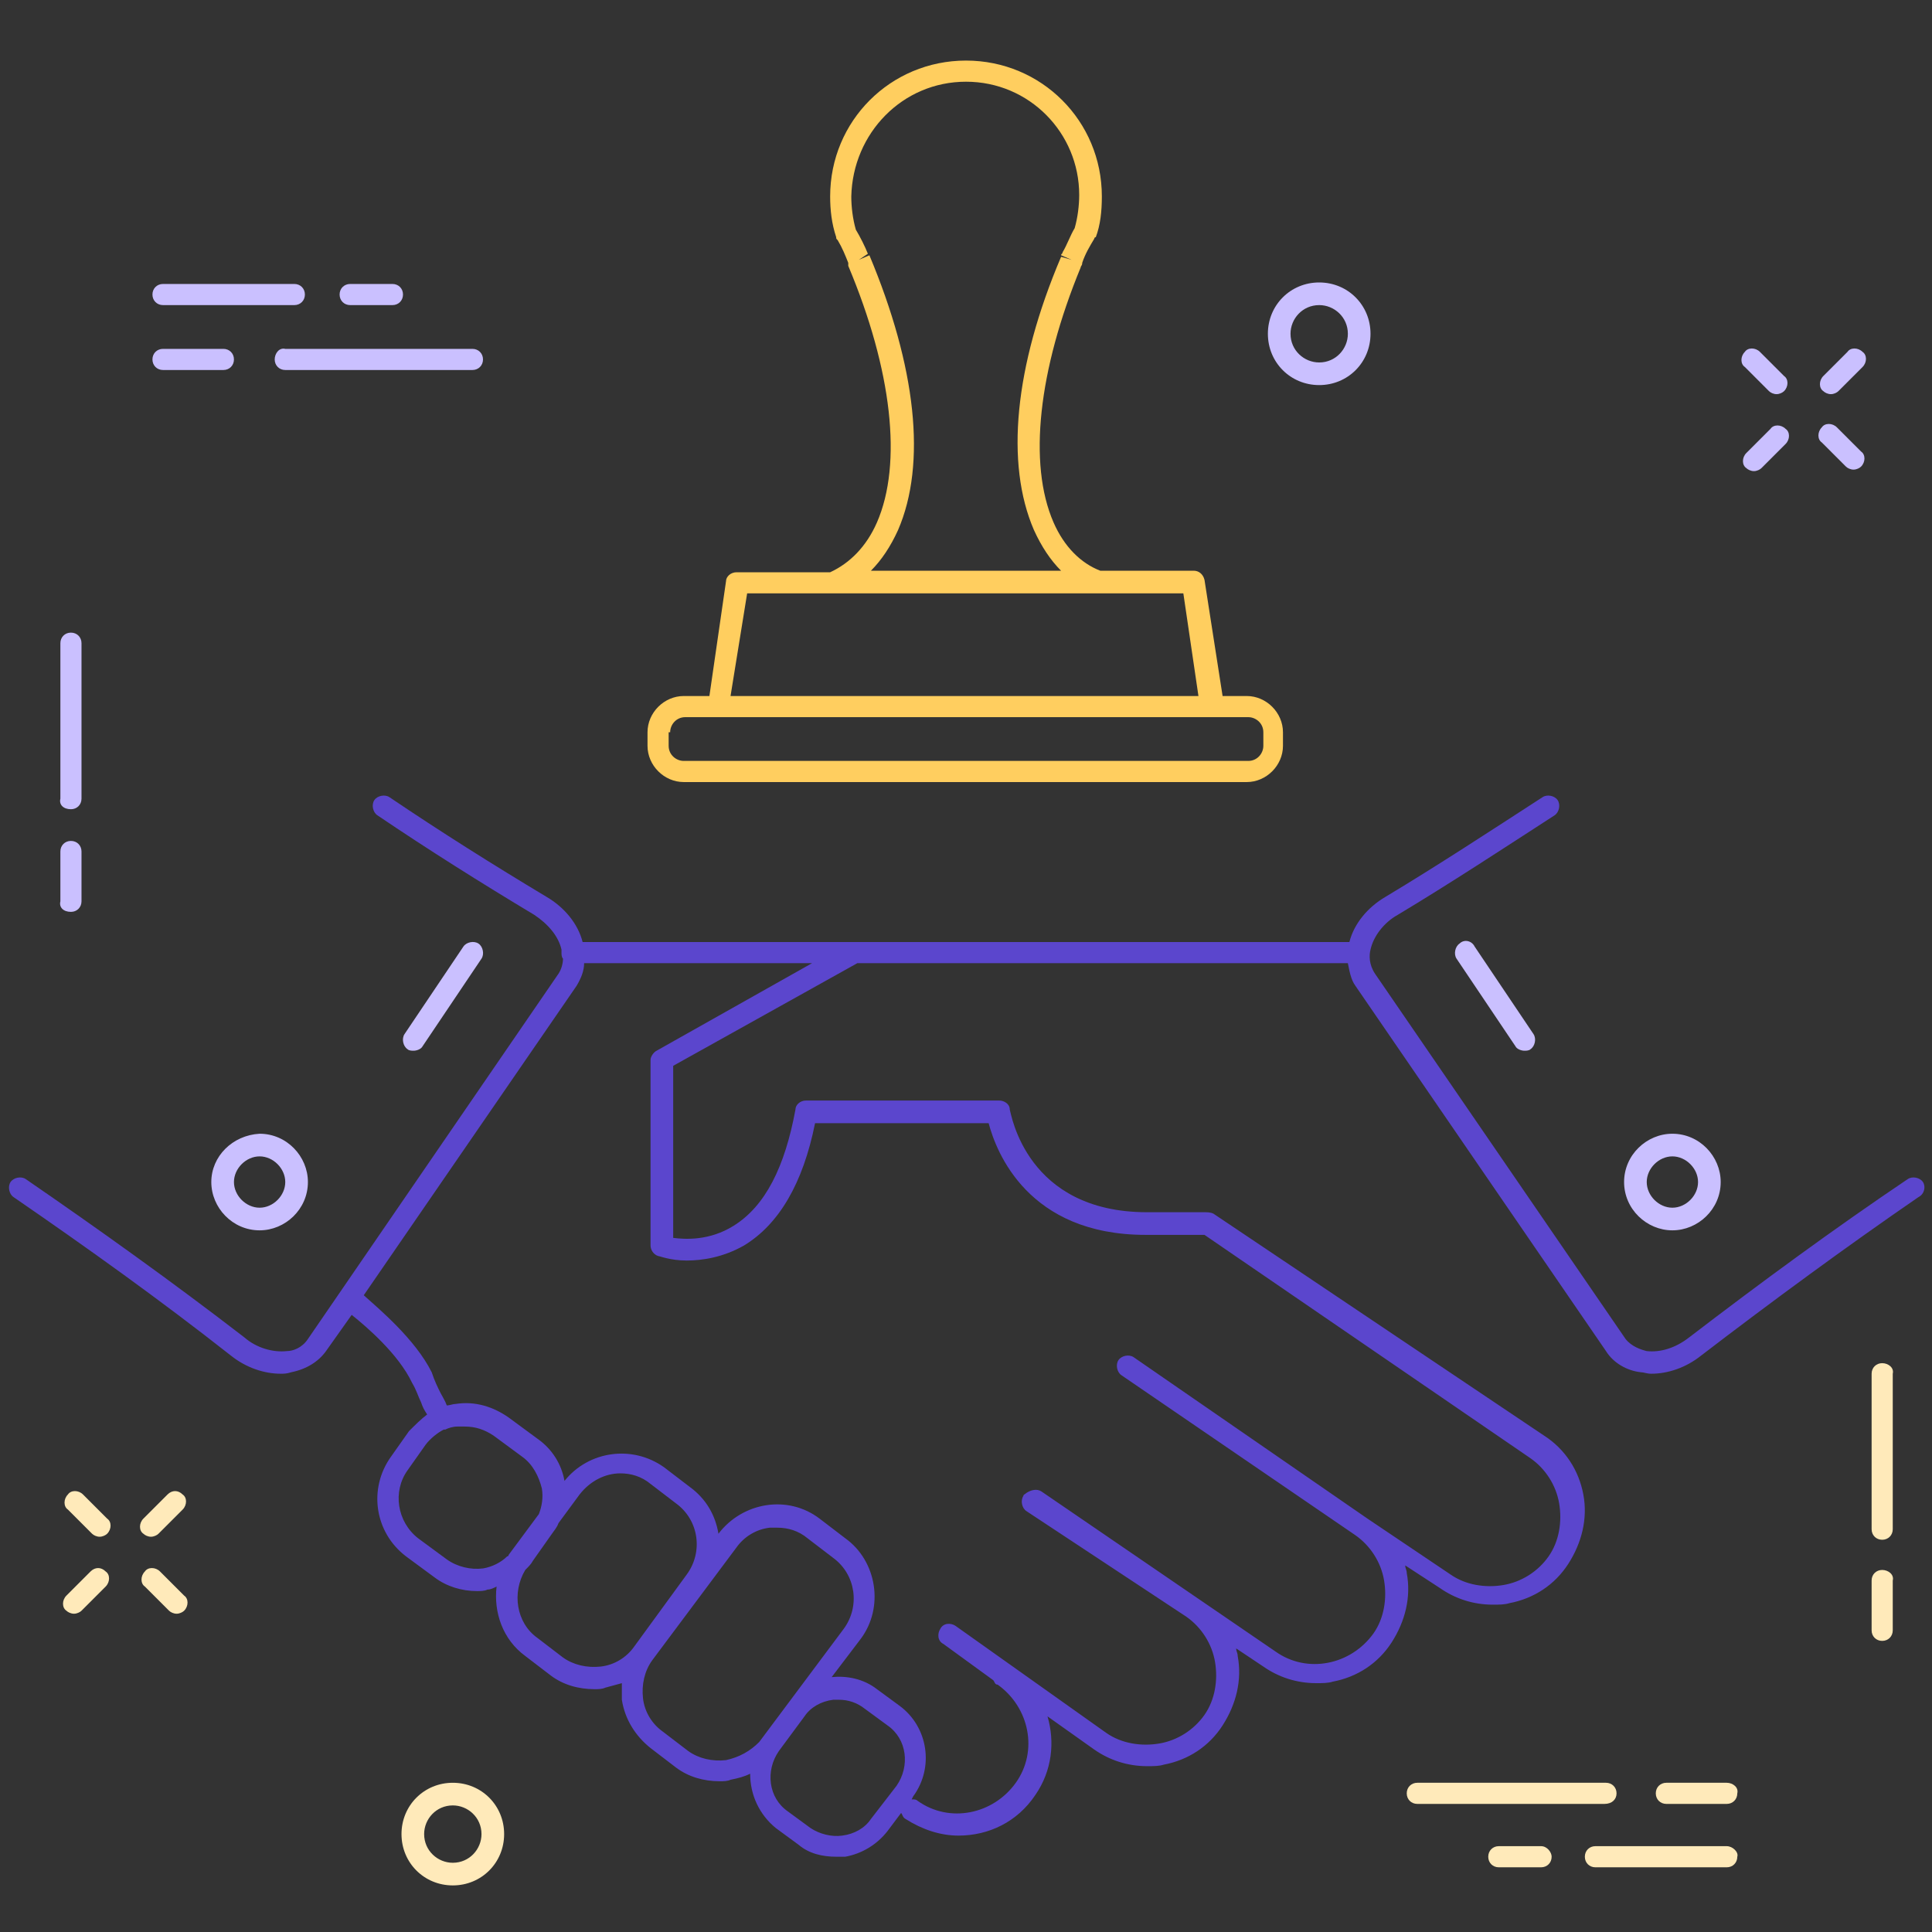 <svg xmlns="http://www.w3.org/2000/svg" width="150" height="150" viewBox="0 0 150 150">
  <rect x="0" y="0" width="150" height="150" fill="#333333" stroke="none"/>
  <g fill="none" transform="translate(0 4)">
    <path fill="#CAC0FF" d="M5.508 58.828C5.977 58.828 6.328 58.477 6.328 58.008L6.328 45.938C6.328 45.469 5.977 45.117 5.508 45.117 5.039 45.117 4.688 45.469 4.688 45.938L4.688 58.008C4.57 58.477 4.922 58.828 5.508 58.828zM5.508 66.797C5.977 66.797 6.328 66.445 6.328 65.977L6.328 62.109C6.328 61.641 5.977 61.289 5.508 61.289 5.039 61.289 4.688 61.641 4.688 62.109L4.688 65.977C4.57 66.445 4.922 66.797 5.508 66.797z"/>
    <path fill="#FFEABA" d="M146.133 101.836C145.664 101.836 145.312 102.188 145.312 102.656L145.312 114.727C145.312 115.195 145.664 115.547 146.133 115.547 146.602 115.547 146.953 115.195 146.953 114.727L146.953 102.656C147.07 102.188 146.602 101.836 146.133 101.836zM146.133 117.891C145.664 117.891 145.312 118.242 145.312 118.711L145.312 122.578C145.312 123.047 145.664 123.398 146.133 123.398 146.602 123.398 146.953 123.047 146.953 122.578L146.953 118.711C147.07 118.242 146.602 117.891 146.133 117.891z"/>
    <path fill="#CAC0FF" d="M137.344 26.367C137.461 26.484 137.695 26.602 137.93 26.602 138.164 26.602 138.398 26.484 138.516 26.367 138.867 26.016 138.867 25.43 138.516 25.195L136.641 23.32C136.289 22.969 135.703 22.969 135.469 23.32 135.117 23.672 135.117 24.258 135.469 24.492L137.344 26.367zM143.32 32.227C143.438 32.344 143.672 32.461 143.906 32.461 144.141 32.461 144.375 32.344 144.492 32.227 144.844 31.875 144.844 31.289 144.492 31.055L142.617 29.18C142.266 28.828 141.68 28.828 141.445 29.18 141.094 29.531 141.094 30.117 141.445 30.352L143.32 32.227zM136.172 32.578C136.406 32.578 136.641 32.461 136.758 32.344L138.633 30.469C138.984 30.117 138.984 29.531 138.633 29.297 138.281 28.945 137.695 28.945 137.461 29.297L135.586 31.172C135.234 31.523 135.234 32.109 135.586 32.344 135.703 32.461 135.938 32.578 136.172 32.578zM142.148 26.602C142.383 26.602 142.617 26.484 142.734 26.367L144.609 24.492C144.961 24.141 144.961 23.555 144.609 23.32 144.258 22.969 143.672 22.969 143.438 23.32L141.562 25.195C141.211 25.547 141.211 26.133 141.562 26.367 141.68 26.484 141.914 26.602 142.148 26.602z"/>
    <path fill="#FFEABA" d="M6.445 112.031C6.094 111.68 5.508 111.68 5.273 112.031 4.922 112.383 4.922 112.969 5.273 113.203L7.148 115.078C7.266 115.195 7.5 115.312 7.734 115.312 7.969 115.312 8.203 115.195 8.32 115.078 8.672 114.727 8.672 114.141 8.32 113.906L6.445 112.031zM12.422 118.008C12.07 117.656 11.484 117.656 11.25 118.008 10.898 118.359 10.898 118.945 11.25 119.18L13.125 121.055C13.242 121.172 13.477 121.289 13.711 121.289 13.945 121.289 14.18 121.172 14.297 121.055 14.648 120.703 14.648 120.117 14.297 119.883L12.422 118.008zM7.031 118.008L5.156 119.883C4.805 120.234 4.805 120.82 5.156 121.055 5.273 121.172 5.508 121.289 5.742 121.289 5.977 121.289 6.211 121.172 6.328 121.055L8.203 119.18C8.555 118.828 8.555 118.242 8.203 118.008 7.852 117.656 7.383 117.656 7.031 118.008zM13.008 112.031L11.133 113.906C10.781 114.258 10.781 114.844 11.133 115.078 11.25 115.195 11.484 115.312 11.719 115.312 11.953 115.312 12.188 115.195 12.305 115.078L14.18 113.203C14.531 112.852 14.531 112.266 14.18 112.031 13.828 111.68 13.359 111.68 13.008 112.031z"/>
    <path fill="#CAC0FF" d="M102.422,25.898 C104.648,25.898 106.406,24.141 106.406,21.914 C106.406,19.688 104.648,17.93 102.422,17.93 C100.195,17.93 98.438,19.688 98.438,21.914 C98.438,24.141 100.195,25.898 102.422,25.898 Z M102.422,19.688 C103.594,19.688 104.648,20.625 104.648,21.914 C104.648,23.086 103.711,24.141 102.422,24.141 C101.25,24.141 100.195,23.203 100.195,21.914 C100.195,20.742 101.133,19.688 102.422,19.688 Z"/>
    <path fill="#FFEABA" d="M35.156,134.414 C32.93,134.414 31.172,136.172 31.172,138.398 C31.172,140.625 32.93,142.383 35.156,142.383 C37.383,142.383 39.141,140.625 39.141,138.398 C39.141,136.172 37.383,134.414 35.156,134.414 Z M35.156,140.625 C33.984,140.625 32.93,139.688 32.93,138.398 C32.93,137.227 33.867,136.172 35.156,136.172 C36.328,136.172 37.383,137.109 37.383,138.398 C37.383,139.57 36.445,140.625 35.156,140.625 Z"/>
    <path fill="#CAC0FF" d="M21.328 23.906C21.328 24.375 21.68 24.727 22.148 24.727L36.68 24.727C37.148 24.727 37.5 24.375 37.5 23.906 37.5 23.438 37.148 23.086 36.68 23.086L22.148 23.086C21.68 22.969 21.328 23.438 21.328 23.906zM12.656 24.727L17.344 24.727C17.812 24.727 18.164 24.375 18.164 23.906 18.164 23.438 17.812 23.086 17.344 23.086L12.656 23.086C12.188 23.086 11.836 23.438 11.836 23.906 11.836 24.375 12.188 24.727 12.656 24.727zM12.656 19.688L22.852 19.688C23.32 19.688 23.672 19.336 23.672 18.867 23.672 18.398 23.32 18.047 22.852 18.047L12.656 18.047C12.188 18.047 11.836 18.398 11.836 18.867 11.836 19.336 12.188 19.688 12.656 19.688zM27.188 19.688L30.469 19.688C30.938 19.688 31.289 19.336 31.289 18.867 31.289 18.398 30.938 18.047 30.469 18.047L27.188 18.047C26.719 18.047 26.367 18.398 26.367 18.867 26.367 19.336 26.719 19.688 27.188 19.688z"/>
    <path fill="#FFEABA" d="M125.508 135.234C125.508 134.766 125.156 134.414 124.688 134.414L110.039 134.414C109.57 134.414 109.219 134.766 109.219 135.234 109.219 135.703 109.57 136.055 110.039 136.055L124.57 136.055C125.156 136.055 125.508 135.703 125.508 135.234zM134.062 134.414L129.375 134.414C128.906 134.414 128.555 134.766 128.555 135.234 128.555 135.703 128.906 136.055 129.375 136.055L134.062 136.055C134.531 136.055 134.883 135.703 134.883 135.234 135 134.766 134.531 134.414 134.062 134.414zM134.062 139.336L123.867 139.336C123.398 139.336 123.047 139.688 123.047 140.156 123.047 140.625 123.398 140.977 123.867 140.977L134.062 140.977C134.531 140.977 134.883 140.625 134.883 140.156 135 139.805 134.531 139.336 134.062 139.336zM119.648 139.336L116.367 139.336C115.898 139.336 115.547 139.688 115.547 140.156 115.547 140.625 115.898 140.977 116.367 140.977L119.648 140.977C120.117 140.977 120.469 140.625 120.469 140.156 120.469 139.805 120.117 139.336 119.648 139.336z"/>
    <path fill="#5B46CD" d="M149.297,87.773 C149.062,87.422 148.477,87.305 148.125,87.539 C142.383,91.406 136.641,95.625 131.133,99.844 C130.078,100.664 128.906,101.016 127.852,100.898 C127.383,100.781 126.68,100.547 126.211,99.961 L106.758,71.602 C106.289,70.898 106.289,70.195 106.406,69.727 C106.641,68.672 107.461,67.617 108.516,67.031 C112.617,64.57 116.719,61.875 120.703,59.297 C121.055,59.062 121.172,58.477 120.938,58.125 C120.703,57.773 120.117,57.656 119.766,57.891 C115.781,60.469 111.68,63.164 107.578,65.625 C106.172,66.445 105.117,67.734 104.766,69.141 L69.023,69.141 L66.328,69.141 L45.234,69.141 C44.883,67.734 43.828,66.445 42.422,65.625 C38.32,63.164 34.219,60.586 30.234,57.891 C29.883,57.656 29.297,57.773 29.062,58.125 C28.828,58.477 28.945,59.062 29.297,59.297 C33.281,61.992 37.383,64.57 41.484,67.031 C42.539,67.734 43.359,68.672 43.594,69.727 C43.594,69.844 43.594,69.844 43.594,69.961 C43.594,70.078 43.594,70.312 43.711,70.43 C43.711,70.781 43.594,71.25 43.359,71.602 L23.906,99.961 C23.438,100.664 22.734,100.898 22.266,100.898 C21.211,101.016 19.922,100.664 18.984,99.844 C13.359,95.508 7.617,91.406 1.992,87.539 C1.641,87.305 1.055,87.422 0.82,87.773 C0.586,88.125 0.703,88.711 1.055,88.945 C6.68,92.812 12.422,96.914 17.93,101.25 C19.102,102.188 20.508,102.656 21.797,102.656 C22.031,102.656 22.266,102.656 22.617,102.539 C23.789,102.305 24.727,101.719 25.312,100.898 L27.305,98.086 C28.477,99.023 30.938,101.133 31.992,103.359 C32.344,103.945 32.461,104.414 32.695,104.883 C32.812,105.234 32.93,105.469 33.164,105.82 C32.695,106.172 32.227,106.641 31.758,107.109 L30.352,109.102 C28.594,111.562 29.062,114.961 31.523,116.836 L33.75,118.477 C34.688,119.18 35.859,119.531 37.031,119.531 C37.266,119.531 37.617,119.531 37.852,119.414 C38.086,119.414 38.32,119.297 38.555,119.18 C38.32,121.172 39.023,123.281 40.781,124.57 L42.773,126.094 L42.773,126.094 C43.711,126.797 44.883,127.148 46.172,127.148 C46.406,127.148 46.758,127.148 46.992,127.031 C47.461,126.914 47.812,126.797 48.281,126.68 C48.281,127.148 48.281,127.5 48.281,127.969 C48.516,129.492 49.336,130.781 50.508,131.719 L52.5,133.242 L52.5,133.242 C53.438,133.945 54.609,134.297 55.898,134.297 C56.133,134.297 56.484,134.297 56.719,134.18 C57.305,134.062 57.773,133.945 58.242,133.711 C58.242,135.352 58.945,136.875 60.234,137.93 L61.992,139.219 C62.812,139.922 63.867,140.156 64.922,140.156 C65.156,140.156 65.391,140.156 65.625,140.156 C66.914,139.922 68.086,139.219 68.906,138.164 L69.961,136.758 C70.078,136.875 70.078,137.109 70.312,137.227 C71.602,138.047 73.008,138.516 74.414,138.516 C76.758,138.516 78.984,137.461 80.391,135.352 C81.68,133.477 81.914,131.25 81.328,129.258 L84.961,131.836 C86.133,132.656 87.539,133.125 89.062,133.125 C89.531,133.125 90,133.125 90.352,133.008 C92.227,132.656 93.867,131.602 94.922,129.961 C95.977,128.32 96.445,126.445 96.094,124.57 C96.094,124.336 95.977,124.219 95.977,123.984 L98.086,125.391 C99.258,126.211 100.664,126.68 102.188,126.68 C102.656,126.68 103.125,126.68 103.477,126.562 C105.352,126.211 106.992,125.156 108.047,123.516 C109.102,121.875 109.57,120 109.219,118.125 C109.219,117.891 109.102,117.773 109.102,117.539 L111.797,119.297 C112.969,120.117 114.375,120.586 115.898,120.586 C116.367,120.586 116.836,120.586 117.188,120.469 C119.062,120.117 120.703,119.062 121.758,117.422 C122.812,115.781 123.281,113.906 122.93,112.031 C122.578,110.156 121.523,108.516 119.883,107.461 L94.219,90.234 C93.984,90.117 93.75,90.117 93.516,90.117 L89.062,90.117 C79.688,90.117 78.516,82.5 78.398,82.148 C78.398,81.68 77.93,81.445 77.578,81.445 L62.578,81.445 C62.109,81.445 61.758,81.797 61.758,82.148 C60.938,86.602 59.414,89.648 56.953,91.172 C55.078,92.344 53.203,92.227 52.266,92.109 L52.266,78.75 L66.562,70.781 L69.023,70.781 L104.648,70.781 C104.766,71.367 104.883,72.07 105.234,72.539 L124.688,100.898 C125.273,101.836 126.328,102.422 127.383,102.539 C127.617,102.539 127.852,102.656 128.203,102.656 C129.492,102.656 130.898,102.188 132.07,101.25 C137.578,97.031 143.32,92.812 148.945,88.945 C149.414,88.711 149.531,88.125 149.297,87.773 Z M37.5,117.773 C36.562,117.891 35.508,117.656 34.688,117.07 L34.688,117.07 L32.461,115.43 C30.82,114.141 30.469,111.797 31.641,110.156 L33.047,108.164 C33.398,107.695 33.984,107.227 34.453,106.992 C34.453,106.992 34.453,106.992 34.57,106.992 C34.57,106.992 34.57,106.992 34.57,106.992 C34.805,106.875 35.156,106.758 35.508,106.758 C35.742,106.758 35.859,106.758 36.094,106.758 C36.914,106.758 37.617,106.992 38.32,107.461 L40.547,109.102 C41.367,109.688 41.836,110.625 42.07,111.562 C42.188,112.266 42.07,112.969 41.836,113.555 L39.492,116.719 C39.492,116.719 39.492,116.836 39.375,116.836 C38.906,117.305 38.203,117.656 37.5,117.773 Z M46.641,125.391 C45.586,125.508 44.531,125.273 43.711,124.688 L43.711,124.688 L41.719,123.164 C40.078,121.992 39.727,119.648 40.781,117.891 C41.016,117.656 41.25,117.422 41.367,117.188 L42.773,115.195 C43.008,114.844 43.242,114.609 43.359,114.258 L45,112.031 C45.82,110.977 46.992,110.391 48.164,110.391 C48.984,110.391 49.805,110.625 50.508,111.211 L52.5,112.734 C54.258,114.023 54.609,116.484 53.32,118.242 L49.219,123.867 C48.633,124.688 47.695,125.273 46.641,125.391 Z M56.367,132.656 C55.312,132.773 54.258,132.539 53.438,131.953 L53.438,131.953 L51.445,130.43 C50.625,129.844 50.039,128.906 49.922,127.852 C49.805,126.797 50.039,125.742 50.625,124.922 L57.188,116.133 C57.773,115.312 58.711,114.727 59.766,114.609 C60,114.609 60.117,114.609 60.352,114.609 C61.172,114.609 61.992,114.844 62.695,115.43 L64.688,116.953 C66.445,118.242 66.797,120.703 65.508,122.461 L58.945,131.25 C58.242,131.953 57.422,132.422 56.367,132.656 Z M67.617,137.227 C67.148,137.93 66.328,138.398 65.391,138.516 C64.57,138.633 63.633,138.398 62.93,137.93 L62.93,137.93 L61.172,136.641 C59.648,135.586 59.414,133.477 60.469,131.953 L62.461,129.258 C62.93,128.555 63.75,128.086 64.688,127.969 C64.805,127.969 65.039,127.969 65.156,127.969 C65.859,127.969 66.562,128.203 67.148,128.672 L68.906,129.961 C70.43,131.016 70.664,133.125 69.609,134.648 L67.617,137.227 Z M50.977,77.578 C50.742,77.695 50.508,78.047 50.508,78.281 L50.508,92.695 C50.508,93.047 50.742,93.398 51.094,93.516 C51.211,93.516 52.031,93.867 53.32,93.867 C54.492,93.867 56.133,93.633 57.773,92.695 C60.469,91.055 62.344,87.891 63.281,83.203 L76.758,83.203 C77.344,85.43 79.805,91.875 88.945,91.875 L93.516,91.875 C93.516,91.875 93.516,91.875 93.516,91.875 L118.828,109.219 C120,110.039 120.82,111.328 121.055,112.734 C121.289,114.141 121.055,115.664 120.234,116.836 C119.414,118.008 118.125,118.828 116.719,119.062 C115.312,119.297 113.789,119.062 112.617,118.242 L106.172,113.906 C106.172,113.906 106.172,113.906 106.172,113.906 L88.008,101.367 C87.656,101.133 87.07,101.25 86.836,101.602 C86.602,101.953 86.719,102.539 87.07,102.773 L105.234,115.195 C106.406,116.016 107.227,117.305 107.461,118.711 C107.695,120.117 107.461,121.641 106.641,122.812 C104.883,125.273 101.484,125.977 99.023,124.219 L80.859,111.797 C80.508,111.562 80.039,111.68 79.688,111.914 C79.57,112.031 79.453,112.031 79.453,112.148 C79.219,112.5 79.336,113.086 79.688,113.32 L92.109,121.523 C93.281,122.344 94.102,123.633 94.336,125.039 C94.57,126.445 94.336,127.969 93.516,129.141 C92.695,130.312 91.406,131.133 90,131.367 C88.594,131.602 87.07,131.367 85.898,130.547 L74.18,122.227 C73.828,121.992 73.242,121.992 73.008,122.461 C72.773,122.812 72.773,123.398 73.242,123.633 L77.109,126.445 C77.227,126.562 77.227,126.797 77.461,126.797 C79.922,128.555 80.625,131.953 78.867,134.414 C77.109,136.875 73.711,137.578 71.25,135.82 C71.133,135.703 71.016,135.703 70.781,135.703 L70.898,135.469 C72.539,133.242 72.07,130.078 69.844,128.438 L68.086,127.148 C67.031,126.328 65.742,126.094 64.57,126.211 L66.797,123.281 C68.672,120.82 68.086,117.188 65.625,115.43 L63.633,113.906 C61.172,112.031 57.656,112.617 55.781,115.078 C55.547,113.672 54.844,112.383 53.555,111.445 L51.562,109.922 C49.102,108.164 45.703,108.633 43.828,110.977 C43.594,109.688 42.891,108.516 41.719,107.695 L39.492,106.055 C38.32,105.234 36.914,104.766 35.391,105 C35.156,105 34.922,105.117 34.688,105.117 C34.57,104.766 34.336,104.414 34.219,104.18 C33.984,103.711 33.75,103.242 33.516,102.539 C32.227,99.961 29.414,97.617 28.242,96.562 L44.766,72.539 C45.117,71.953 45.352,71.367 45.352,70.781 L63.047,70.781 L50.977,77.578 Z"/>
    <path fill="#CAC0FF" d="M129.844 91.523C131.836 91.523 133.594 89.883 133.594 87.773 133.594 85.781 131.953 84.023 129.844 84.023 127.852 84.023 126.094 85.664 126.094 87.773 126.094 89.883 127.852 91.523 129.844 91.523zM129.844 85.781C130.898 85.781 131.836 86.719 131.836 87.773 131.836 88.828 130.898 89.766 129.844 89.766 128.789 89.766 127.852 88.828 127.852 87.773 127.852 86.719 128.789 85.781 129.844 85.781zM16.406 87.773C16.406 89.766 18.047 91.523 20.156 91.523 22.148 91.523 23.906 89.883 23.906 87.773 23.906 85.781 22.266 84.023 20.156 84.023 18.047 84.141 16.406 85.781 16.406 87.773zM22.148 87.773C22.148 88.828 21.211 89.766 20.156 89.766 19.102 89.766 18.164 88.828 18.164 87.773 18.164 86.719 19.102 85.781 20.156 85.781 21.211 85.781 22.148 86.719 22.148 87.773zM113.32 69.258C112.969 69.492 112.852 70.078 113.086 70.43L117.656 77.227C117.773 77.461 118.125 77.578 118.359 77.578 118.477 77.578 118.711 77.578 118.828 77.461 119.18 77.227 119.297 76.641 119.062 76.289L114.492 69.492C114.258 69.023 113.672 68.906 113.32 69.258zM32.812 77.227L37.383 70.43C37.617 70.078 37.5 69.492 37.148 69.258 36.797 69.023 36.211 69.141 35.977 69.492L31.406 76.289C31.172 76.641 31.289 77.227 31.641 77.461 31.758 77.578 31.992 77.578 32.109 77.578 32.344 77.578 32.695 77.461 32.812 77.227z"/>
    <path fill="#FFCE5F" d="M53.086,56.719 L96.797,56.719 C98.32,56.719 99.609,55.43 99.609,53.906 L99.609,52.852 C99.609,51.328 98.32,50.039 96.797,50.039 L94.922,50.039 L93.516,41.016 C93.398,40.547 93.047,40.312 92.695,40.312 L85.43,40.312 C83.906,39.727 82.617,38.438 81.797,36.562 C79.805,31.992 80.625,24.727 83.906,16.758 C83.906,16.641 84.023,16.641 84.023,16.406 C84.258,15.703 84.609,15.117 84.961,14.531 C84.961,14.531 84.961,14.531 84.961,14.531 C84.961,14.531 84.961,14.414 85.078,14.414 C85.43,13.477 85.547,12.422 85.547,11.25 C85.547,5.391 80.859,0.703 75,0.703 C69.141,0.703 64.453,5.391 64.453,11.25 C64.453,12.305 64.57,13.359 64.922,14.414 L64.922,14.414 C64.922,14.531 64.922,14.531 65.039,14.648 C65.391,15.234 65.625,15.82 65.859,16.406 C65.859,16.406 65.859,16.523 65.859,16.523 C65.859,16.523 65.859,16.523 65.859,16.641 C69.258,24.727 70.078,31.992 68.086,36.562 C67.266,38.438 65.977,39.727 64.453,40.43 L57.188,40.43 C56.719,40.43 56.367,40.781 56.367,41.133 L55.078,50.039 L53.086,50.039 C51.562,50.039 50.273,51.328 50.273,52.852 L50.273,53.906 C50.273,55.43 51.562,56.719 53.086,56.719 Z M69.727,37.148 C71.953,31.992 71.133,24.492 67.5,15.82 L66.68,16.172 L67.383,15.703 C67.148,15.117 66.797,14.414 66.445,13.828 C66.211,13.008 66.094,12.07 66.094,11.25 C66.211,6.328 70.078,2.344 75,2.344 C79.922,2.344 83.789,6.328 83.789,11.133 C83.789,11.953 83.672,12.891 83.438,13.711 C83.086,14.297 82.852,15 82.5,15.586 C82.5,15.703 82.383,15.703 82.383,15.82 L83.203,16.172 L82.383,15.938 C78.75,24.492 78.047,31.992 80.273,37.148 C80.859,38.438 81.562,39.492 82.383,40.312 L67.617,40.312 C68.438,39.492 69.141,38.438 69.727,37.148 Z M58.008,42.07 L64.688,42.07 L85.195,42.07 L91.875,42.07 L93.047,50.039 L56.719,50.039 L58.008,42.07 Z M52.031,52.852 C52.031,52.266 52.5,51.68 53.203,51.68 L55.898,51.68 L94.219,51.68 L96.914,51.68 C97.5,51.68 98.086,52.148 98.086,52.852 L98.086,53.906 C98.086,54.492 97.617,55.078 96.914,55.078 L53.086,55.078 C52.5,55.078 51.914,54.609 51.914,53.906 L51.914,52.852 L52.031,52.852 Z"/>
  </g>
</svg>

